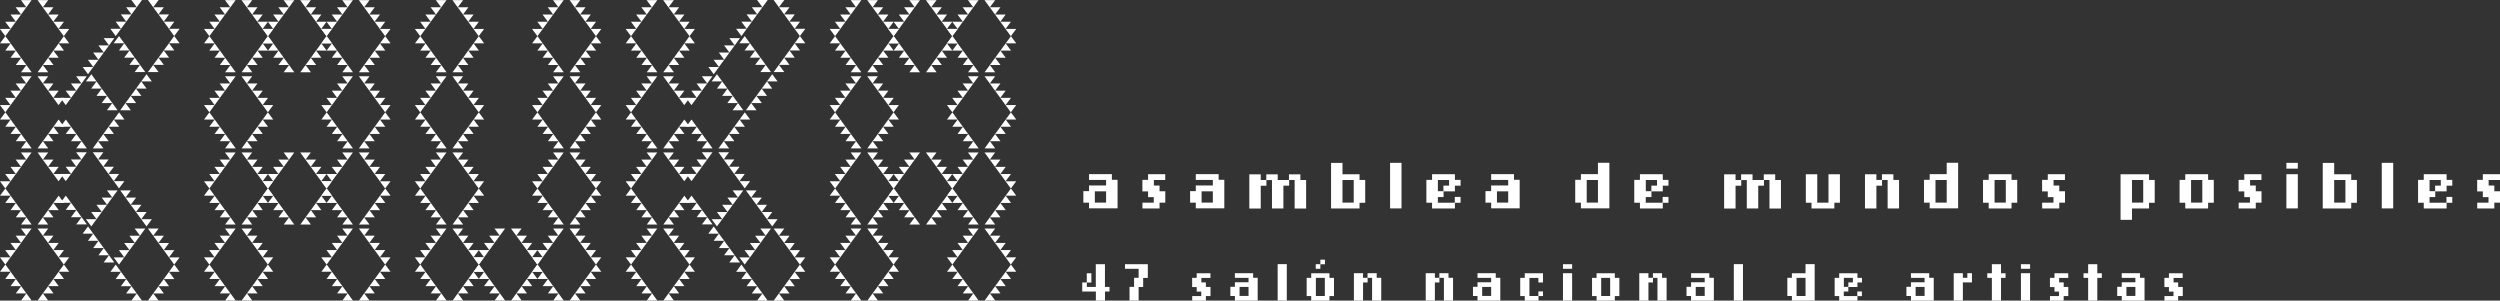 <?xml version="1.0" encoding="UTF-8"?>
<svg id="Layer_2" data-name="Layer 2" xmlns="http://www.w3.org/2000/svg" viewBox="0 0 418.05 50.27">
  <rect x="0" y="0" width="418.05" height="50.27" fill="#333333" stroke="none"/>
  <defs>
    <style>
      .cls-1 {
        fill: #fff;
      }
    </style>
  </defs>
  <g id="Contenido">
    <g>
      <g>
        <g>
          <path class="cls-1" d="M35.01,6.04l.88,1.21h-1.77l.9-1.21ZM34.12,4.84h1.77l-.88,1.21-.9-1.21ZM35.89,7.25l.88,1.21h-1.77l.9-1.21ZM35,3.63h1.77l-.88,1.21-.9-1.21ZM36.77,8.45l.88,1.21h-1.77l.9-1.21ZM35.87,2.43h1.77l-.88,1.21-.9-1.21ZM37.65,9.66l.88,1.21h-1.77l.9-1.21ZM36.75,1.22h1.77l-.88,1.21-.9-1.21ZM38.53,10.87l.88,1.21h-1.77l.9-1.21ZM37.63.02h1.77l-.88,1.21-.9-1.21ZM41.28,10.87l.9,1.21h-1.77l.88-1.21ZM40.4.02h1.77l-.9,1.21-.88-1.21ZM42.16,9.66l.9,1.21h-1.77l.88-1.21ZM41.28,1.22h1.77l-.9,1.21-.88-1.21ZM43.04,8.45l.9,1.21h-1.77l.88-1.21ZM42.16,2.43h1.77l-.9,1.21-.88-1.21ZM43.92,7.25l.9,1.21h-1.77l.88-1.21ZM43.04,3.63h1.77l-.9,1.21-.88-1.21ZM44.79,6.04l.9,1.21h-1.77l.88-1.21ZM43.92,4.84h1.77l-.9,1.21-.88-1.21Z"/>
          <path class="cls-1" d="M35.01,18.78l.88,1.21h-1.77l.9-1.21ZM34.12,17.57h1.77l-.88,1.21-.9-1.21ZM35.89,19.98l.88,1.21h-1.77l.9-1.21ZM35,16.37h1.77l-.88,1.21-.9-1.21ZM36.77,21.19l.88,1.21h-1.77l.9-1.21ZM35.87,15.16h1.77l-.88,1.21-.9-1.21ZM37.65,22.4l.88,1.21h-1.77l.9-1.21ZM36.75,13.96h1.77l-.88,1.21-.9-1.21ZM38.53,23.6l.88,1.21h-1.77l.9-1.21ZM37.63,12.75h1.77l-.88,1.21-.9-1.21ZM41.28,23.6l.9,1.21h-1.77l.88-1.21ZM40.4,12.75h1.77l-.9,1.21-.88-1.21ZM42.16,22.4l.9,1.21h-1.77l.88-1.21ZM41.28,13.96h1.77l-.9,1.21-.88-1.21ZM43.04,21.19l.9,1.21h-1.77l.88-1.21ZM42.16,15.16h1.77l-.9,1.21-.88-1.21ZM43.92,19.98l.9,1.21h-1.77l.88-1.21ZM43.04,16.37h1.77l-.9,1.21-.88-1.21ZM44.79,18.78l.9,1.21h-1.77l.88-1.21ZM43.92,17.57h1.77l-.9,1.21-.88-1.21Z"/>
          <path class="cls-1" d="M35.01,31.51l.88,1.21h-1.77l.9-1.21ZM34.12,30.31h1.77l-.88,1.21-.9-1.21ZM35.89,32.72l.88,1.21h-1.77l.9-1.21ZM35,29.1h1.77l-.88,1.21-.9-1.21ZM36.77,33.93l.88,1.21h-1.77l.9-1.21ZM35.87,27.9h1.77l-.88,1.21-.9-1.21ZM37.65,35.13l.88,1.21h-1.77l.9-1.21ZM36.75,26.69h1.77l-.88,1.21-.9-1.21ZM38.53,36.34l.88,1.21h-1.77l.9-1.21ZM37.63,25.49h1.77l-.88,1.21-.9-1.21ZM41.28,36.34l.9,1.21h-1.77l.88-1.21ZM40.4,25.49h1.77l-.9,1.21-.88-1.21ZM42.16,35.13l.9,1.21h-1.77l.88-1.21ZM41.28,26.69h1.77l-.9,1.21-.88-1.21ZM43.04,33.93l.9,1.21h-1.77l.88-1.21ZM42.16,27.9h1.77l-.9,1.21-.88-1.21ZM43.92,32.72l.9,1.21h-1.77l.88-1.21ZM43.04,29.1h1.77l-.9,1.21-.88-1.21ZM44.79,31.51l.9,1.21h-1.77l.88-1.21ZM43.92,30.31h1.77l-.9,1.21-.88-1.21Z"/>
          <path class="cls-1" d="M35.01,44.23l.88,1.21h-1.77l.9-1.21ZM34.12,43.03h1.77l-.88,1.21-.9-1.21ZM35.89,45.44l.88,1.21h-1.77l.9-1.21ZM35,41.82h1.77l-.88,1.21-.9-1.21ZM36.77,46.64l.88,1.21h-1.77l.9-1.21ZM35.87,40.62h1.77l-.88,1.21-.9-1.21ZM37.65,47.85l.88,1.21h-1.77l.9-1.21ZM36.75,39.41h1.77l-.88,1.21-.9-1.21ZM38.53,49.05l.88,1.21h-1.77l.9-1.21ZM37.63,38.21h1.77l-.88,1.21-.9-1.21ZM41.28,49.05l.9,1.21h-1.77l.88-1.21ZM40.4,38.21h1.77l-.9,1.21-.88-1.21ZM42.16,47.85l.9,1.21h-1.77l.88-1.21ZM41.28,39.41h1.77l-.9,1.21-.88-1.21ZM43.04,46.64l.9,1.21h-1.77l.88-1.21ZM42.16,40.62h1.77l-.9,1.21-.88-1.21ZM43.92,45.44l.9,1.21h-1.77l.88-1.21ZM43.04,41.82h1.77l-.9,1.21-.88-1.21ZM44.79,44.23l.9,1.21h-1.77l.88-1.21ZM43.92,43.03h1.77l-.9,1.21-.88-1.21Z"/>
          <path class="cls-1" d="M44.82,6.04l.88,1.21h-1.77l.9-1.21ZM43.92,4.84h1.77l-.88,1.21-.9-1.21ZM45.7,7.25l.88,1.21h-1.77l.9-1.21ZM44.8,3.63h1.77l-.88,1.21-.9-1.21ZM46.58,8.45l.88,1.21h-1.77l.9-1.21ZM45.68,2.43h1.77l-.88,1.21-.9-1.21ZM47.45,9.66l.88,1.21h-1.77l.9-1.21ZM46.56,1.22h1.77l-.88,1.21-.9-1.21ZM48.33,10.87l.88,1.21h-1.77l.9-1.21ZM47.44.02h1.77l-.88,1.21-.9-1.21ZM51.09,10.87l.9,1.21h-1.77l.88-1.21ZM50.21.02h1.77l-.9,1.21-.88-1.21ZM51.97,9.66l.9,1.21h-1.77l.88-1.21ZM51.09,1.22h1.77l-.9,1.21-.88-1.21ZM52.84,8.45l.9,1.21h-1.77l.88-1.21ZM51.97,2.43h1.77l-.9,1.21-.88-1.21ZM53.72,7.25l.9,1.21h-1.77l.88-1.21ZM52.84,3.63h1.77l-.9,1.21-.88-1.21ZM54.6,6.04l.9,1.21h-1.77l.88-1.21ZM53.72,4.84h1.77l-.9,1.21-.88-1.21Z"/>
          <path class="cls-1" d="M44.82,31.51l.88,1.21h-1.77l.9-1.21ZM43.92,30.31h1.77l-.88,1.21-.9-1.21ZM45.7,32.72l.88,1.21h-1.77l.9-1.21ZM44.8,29.1h1.77l-.88,1.21-.9-1.21ZM46.58,33.93l.88,1.21h-1.77l.9-1.21ZM45.68,27.9h1.77l-.88,1.21-.9-1.21ZM47.45,35.13l.88,1.21h-1.77l.9-1.21ZM46.56,26.69h1.77l-.88,1.21-.9-1.21ZM48.33,36.34l.88,1.21h-1.77l.9-1.21ZM47.44,25.49h1.77l-.88,1.21-.9-1.21ZM51.09,36.34l.9,1.21h-1.77l.88-1.21ZM50.21,25.49h1.77l-.9,1.21-.88-1.21ZM51.97,35.13l.9,1.21h-1.77l.88-1.21ZM51.09,26.69h1.77l-.9,1.21-.88-1.21ZM52.84,33.93l.9,1.21h-1.77l.88-1.21ZM51.97,27.9h1.77l-.9,1.21-.88-1.21ZM53.72,32.72l.9,1.21h-1.77l.88-1.21ZM52.84,29.1h1.77l-.9,1.21-.88-1.21ZM54.6,31.51l.9,1.21h-1.77l.88-1.21ZM53.72,30.31h1.77l-.9,1.21-.88-1.21Z"/>
          <path class="cls-1" d="M54.63,6.04l.88,1.21h-1.77l.9-1.21ZM53.73,4.84h1.77l-.88,1.21-.9-1.21ZM55.5,7.25l.88,1.21h-1.77l.9-1.21ZM54.61,3.63h1.77l-.88,1.21-.9-1.21ZM56.38,8.45l.88,1.21h-1.77l.9-1.21ZM55.49,2.43h1.77l-.88,1.21-.9-1.21ZM57.26,9.66l.88,1.21h-1.77l.9-1.21ZM56.37,1.22h1.77l-.88,1.21-.9-1.21ZM58.14,10.87l.88,1.21h-1.77l.9-1.21ZM57.24.02h1.77l-.88,1.21-.9-1.21ZM60.89,10.87l.9,1.21h-1.77l.88-1.21ZM60.02.02h1.77l-.9,1.21-.88-1.21ZM61.77,9.66l.9,1.21h-1.77l.88-1.21ZM60.89,1.22h1.77l-.9,1.21-.88-1.21ZM62.65,8.45l.9,1.21h-1.77l.88-1.21ZM61.77,2.43h1.77l-.9,1.21-.88-1.21ZM63.53,7.25l.9,1.21h-1.77l.88-1.21ZM62.65,3.63h1.77l-.9,1.21-.88-1.21ZM64.41,6.04l.9,1.21h-1.77l.88-1.21ZM63.53,4.84h1.77l-.9,1.21-.88-1.21Z"/>
          <path class="cls-1" d="M54.63,18.78l.88,1.21h-1.77l.9-1.21ZM53.73,17.57h1.77l-.88,1.21-.9-1.21ZM55.5,19.98l.88,1.21h-1.77l.9-1.21ZM54.61,16.37h1.77l-.88,1.21-.9-1.21ZM56.38,21.19l.88,1.21h-1.77l.9-1.21ZM55.49,15.16h1.77l-.88,1.21-.9-1.21ZM57.26,22.4l.88,1.21h-1.77l.9-1.21ZM56.37,13.96h1.77l-.88,1.21-.9-1.21ZM58.14,23.6l.88,1.21h-1.77l.9-1.21ZM57.24,12.75h1.77l-.88,1.21-.9-1.21ZM60.89,23.6l.9,1.21h-1.77l.88-1.21ZM60.02,12.75h1.77l-.9,1.21-.88-1.21ZM61.77,22.4l.9,1.21h-1.77l.88-1.21ZM60.89,13.96h1.77l-.9,1.21-.88-1.21ZM62.65,21.19l.9,1.21h-1.77l.88-1.21ZM61.77,15.16h1.77l-.9,1.21-.88-1.21ZM63.53,19.98l.9,1.21h-1.77l.88-1.21ZM62.65,16.37h1.77l-.9,1.21-.88-1.21ZM64.41,18.78l.9,1.21h-1.77l.88-1.21ZM63.53,17.57h1.77l-.9,1.21-.88-1.21Z"/>
          <path class="cls-1" d="M54.63,31.51l.88,1.21h-1.77l.9-1.21ZM53.73,30.31h1.77l-.88,1.21-.9-1.21ZM55.5,32.72l.88,1.21h-1.77l.9-1.21ZM54.61,29.1h1.77l-.88,1.21-.9-1.21ZM56.38,33.93l.88,1.21h-1.77l.9-1.21ZM55.49,27.9h1.77l-.88,1.21-.9-1.21ZM57.26,35.13l.88,1.21h-1.77l.9-1.21ZM56.37,26.69h1.77l-.88,1.21-.9-1.21ZM58.14,36.34l.88,1.21h-1.77l.9-1.21ZM57.24,25.49h1.77l-.88,1.21-.9-1.21ZM60.89,36.34l.9,1.21h-1.77l.88-1.21ZM60.02,25.49h1.77l-.9,1.21-.88-1.21ZM61.77,35.13l.9,1.21h-1.77l.88-1.21ZM60.89,26.69h1.77l-.9,1.21-.88-1.21ZM62.65,33.93l.9,1.21h-1.77l.88-1.21ZM61.77,27.9h1.77l-.9,1.21-.88-1.21ZM63.53,32.72l.9,1.21h-1.77l.88-1.21ZM62.65,29.1h1.77l-.9,1.21-.88-1.21ZM64.41,31.51l.9,1.21h-1.77l.88-1.21ZM63.53,30.31h1.77l-.9,1.21-.88-1.21Z"/>
          <path class="cls-1" d="M54.63,44.23l.88,1.21h-1.77l.9-1.21ZM53.73,43.03h1.77l-.88,1.21-.9-1.21ZM55.5,45.44l.88,1.21h-1.77l.9-1.21ZM54.61,41.82h1.77l-.88,1.21-.9-1.21ZM56.38,46.64l.88,1.21h-1.77l.9-1.21ZM55.49,40.62h1.77l-.88,1.21-.9-1.21ZM57.26,47.85l.88,1.21h-1.77l.9-1.21ZM56.37,39.41h1.77l-.88,1.21-.9-1.21ZM58.14,49.05l.88,1.21h-1.77l.9-1.21ZM57.24,38.21h1.77l-.88,1.21-.9-1.21ZM60.89,49.05l.9,1.21h-1.77l.88-1.21ZM60.02,38.21h1.77l-.9,1.21-.88-1.21ZM61.77,47.85l.9,1.21h-1.77l.88-1.21ZM60.89,39.41h1.77l-.9,1.21-.88-1.21ZM62.65,46.64l.9,1.21h-1.77l.88-1.21ZM61.77,40.62h1.77l-.9,1.21-.88-1.21ZM63.53,45.44l.9,1.21h-1.77l.88-1.21ZM62.65,41.82h1.77l-.9,1.21-.88-1.21ZM64.41,44.23l.9,1.21h-1.77l.88-1.21ZM63.53,43.03h1.77l-.9,1.21-.88-1.21Z"/>
        </g>
        <g>
          <path class="cls-1" d="M70.28,6.04l.88,1.21h-1.77l.9-1.21ZM69.38,4.84h1.77l-.88,1.21-.9-1.21ZM71.16,7.25l.88,1.21h-1.77l.9-1.21ZM70.26,3.63h1.77l-.88,1.21-.9-1.21ZM72.03,8.45l.88,1.21h-1.77l.9-1.21ZM71.14,2.43h1.77l-.88,1.21-.9-1.21ZM72.91,9.66l.88,1.21h-1.77l.9-1.21ZM72.02,1.22h1.77l-.88,1.21-.9-1.21ZM73.79,10.87l.88,1.21h-1.77l.9-1.21ZM72.89.02h1.77l-.88,1.21-.9-1.21ZM76.55,10.87l.9,1.21h-1.77l.88-1.21ZM75.67.02h1.77l-.9,1.21-.88-1.21ZM77.42,9.66l.9,1.21h-1.77l.88-1.21ZM76.55,1.22h1.77l-.9,1.21-.88-1.21ZM78.3,8.45l.9,1.21h-1.77l.88-1.21ZM77.42,2.43h1.77l-.9,1.21-.88-1.21ZM79.18,7.25l.9,1.21h-1.77l.88-1.21ZM78.3,3.63h1.77l-.9,1.21-.88-1.21ZM80.06,6.04l.9,1.21h-1.77l.88-1.21ZM79.18,4.84h1.77l-.9,1.21-.88-1.21Z"/>
          <path class="cls-1" d="M70.28,18.78l.88,1.21h-1.77l.9-1.21ZM69.38,17.57h1.77l-.88,1.21-.9-1.21ZM71.16,19.98l.88,1.21h-1.77l.9-1.21ZM70.26,16.37h1.77l-.88,1.21-.9-1.21ZM72.03,21.19l.88,1.21h-1.77l.9-1.21ZM71.14,15.16h1.77l-.88,1.21-.9-1.21ZM72.91,22.4l.88,1.21h-1.77l.9-1.21ZM72.02,13.96h1.77l-.88,1.21-.9-1.21ZM73.79,23.6l.88,1.21h-1.77l.9-1.21ZM72.89,12.75h1.77l-.88,1.21-.9-1.21ZM76.55,23.6l.9,1.21h-1.77l.88-1.21ZM75.67,12.75h1.77l-.9,1.21-.88-1.21ZM77.42,22.4l.9,1.21h-1.77l.88-1.21ZM76.55,13.96h1.77l-.9,1.21-.88-1.21ZM78.3,21.19l.9,1.21h-1.77l.88-1.21ZM77.42,15.16h1.77l-.9,1.21-.88-1.21ZM79.18,19.98l.9,1.21h-1.77l.88-1.21ZM78.3,16.37h1.77l-.9,1.21-.88-1.21ZM80.06,18.78l.9,1.21h-1.77l.88-1.21ZM79.18,17.57h1.77l-.9,1.21-.88-1.21Z"/>
          <path class="cls-1" d="M70.28,31.51l.88,1.21h-1.77l.9-1.21ZM69.38,30.31h1.77l-.88,1.21-.9-1.21ZM71.16,32.72l.88,1.21h-1.77l.9-1.21ZM70.26,29.1h1.77l-.88,1.21-.9-1.21ZM72.03,33.93l.88,1.21h-1.77l.9-1.21ZM71.14,27.9h1.77l-.88,1.21-.9-1.21ZM72.91,35.13l.88,1.21h-1.77l.9-1.21ZM72.02,26.69h1.77l-.88,1.21-.9-1.21ZM73.79,36.34l.88,1.21h-1.77l.9-1.21ZM72.89,25.49h1.77l-.88,1.21-.9-1.21ZM76.55,36.34l.9,1.21h-1.77l.88-1.21ZM75.67,25.49h1.77l-.9,1.21-.88-1.21ZM77.42,35.13l.9,1.21h-1.77l.88-1.21ZM76.55,26.69h1.77l-.9,1.21-.88-1.21ZM78.3,33.93l.9,1.21h-1.77l.88-1.21ZM77.42,27.9h1.77l-.9,1.21-.88-1.21ZM79.18,32.72l.9,1.21h-1.77l.88-1.21ZM78.3,29.1h1.77l-.9,1.21-.88-1.21ZM80.06,31.51l.9,1.21h-1.77l.88-1.21ZM79.18,30.31h1.77l-.9,1.21-.88-1.21Z"/>
          <path class="cls-1" d="M70.28,44.23l.88,1.21h-1.77l.9-1.21ZM69.38,43.03h1.77l-.88,1.21-.9-1.21ZM71.16,45.44l.88,1.21h-1.77l.9-1.21ZM70.26,41.82h1.77l-.88,1.21-.9-1.21ZM72.03,46.64l.88,1.21h-1.77l.9-1.21ZM71.14,40.62h1.77l-.88,1.21-.9-1.21ZM72.91,47.85l.88,1.21h-1.77l.9-1.21ZM72.02,39.41h1.77l-.88,1.21-.9-1.21ZM73.79,49.05l.88,1.21h-1.77l.9-1.21ZM72.89,38.21h1.77l-.88,1.21-.9-1.21ZM76.55,49.05l.9,1.21h-1.77l.88-1.21ZM75.67,38.21h1.77l-.9,1.21-.88-1.21ZM77.42,47.85l.9,1.21h-1.77l.88-1.21ZM76.55,39.41h1.77l-.9,1.21-.88-1.21ZM78.3,46.64l.9,1.21h-1.77l.88-1.21ZM77.42,40.62h1.77l-.9,1.21-.88-1.21ZM79.18,45.44l.9,1.21h-1.77l.88-1.21ZM78.3,41.82h1.77l-.9,1.21-.88-1.21ZM80.06,44.23l.9,1.21h-1.77l.88-1.21ZM79.18,43.03h1.77l-.9,1.21-.88-1.21Z"/>
          <path class="cls-1" d="M80.08,44.23l.88,1.21h-1.77l.9-1.21ZM79.18,43.03h1.77l-.88,1.21-.9-1.21ZM80.95,45.44l.88,1.21h-1.77l.9-1.21ZM80.06,41.82h1.77l-.88,1.21-.9-1.21ZM81.83,46.64l.88,1.21h-1.77l.9-1.21ZM80.94,40.62h1.77l-.88,1.21-.9-1.21ZM82.71,47.85l.88,1.21h-1.77l.9-1.21ZM81.81,39.41h1.77l-.88,1.21-.9-1.21ZM83.59,49.05l.88,1.21h-1.77l.9-1.21ZM82.69,38.21h1.77l-.88,1.21-.9-1.21ZM86.34,49.05l.9,1.21h-1.77l.88-1.21ZM85.46,38.21h1.77l-.9,1.21-.88-1.21ZM87.22,47.85l.9,1.21h-1.77l.88-1.21ZM86.34,39.41h1.77l-.9,1.21-.88-1.21ZM88.1,46.64l.9,1.21h-1.77l.88-1.21ZM87.22,40.62h1.77l-.9,1.21-.88-1.21ZM88.98,45.44l.9,1.21h-1.77l.88-1.21ZM88.1,41.82h1.77l-.9,1.21-.88-1.21ZM89.86,44.23l.9,1.21h-1.77l.88-1.21ZM88.98,43.03h1.77l-.9,1.21-.88-1.21Z"/>
          <path class="cls-1" d="M89.87,6.04l.88,1.21h-1.77l.9-1.21ZM88.98,4.84h1.77l-.88,1.21-.9-1.21ZM90.75,7.25l.88,1.21h-1.77l.9-1.21ZM89.86,3.63h1.77l-.88,1.21-.9-1.21ZM91.63,8.45l.88,1.21h-1.77l.9-1.21ZM90.73,2.43h1.77l-.88,1.21-.9-1.21ZM92.51,9.66l.88,1.21h-1.77l.9-1.21ZM91.61,1.22h1.77l-.88,1.21-.9-1.21ZM93.39,10.87l.88,1.21h-1.77l.9-1.21ZM92.49.02h1.77l-.88,1.21-.9-1.21ZM96.14,10.87l.9,1.21h-1.77l.88-1.21ZM95.26.02h1.77l-.9,1.21-.88-1.21ZM97.02,9.66l.9,1.21h-1.77l.88-1.21ZM96.14,1.22h1.77l-.9,1.21-.88-1.21ZM97.9,8.45l.9,1.21h-1.77l.88-1.21ZM97.02,2.43h1.77l-.9,1.21-.88-1.21ZM98.78,7.25l.9,1.21h-1.77l.88-1.21ZM97.9,3.63h1.77l-.9,1.21-.88-1.21ZM99.65,6.04l.9,1.21h-1.77l.88-1.21ZM98.78,4.84h1.77l-.9,1.21-.88-1.21Z"/>
          <path class="cls-1" d="M89.87,18.78l.88,1.21h-1.77l.9-1.21ZM88.98,17.57h1.77l-.88,1.21-.9-1.21ZM90.75,19.98l.88,1.21h-1.77l.9-1.21ZM89.86,16.37h1.77l-.88,1.21-.9-1.21ZM91.63,21.19l.88,1.21h-1.77l.9-1.21ZM90.73,15.16h1.77l-.88,1.21-.9-1.21ZM92.51,22.4l.88,1.21h-1.77l.9-1.21ZM91.61,13.96h1.77l-.88,1.21-.9-1.21ZM93.39,23.6l.88,1.21h-1.77l.9-1.21ZM92.49,12.75h1.77l-.88,1.21-.9-1.21ZM96.14,23.6l.9,1.21h-1.77l.88-1.21ZM95.26,12.75h1.77l-.9,1.21-.88-1.21ZM97.02,22.4l.9,1.21h-1.77l.88-1.21ZM96.14,13.96h1.77l-.9,1.21-.88-1.21ZM97.9,21.19l.9,1.21h-1.77l.88-1.21ZM97.02,15.16h1.77l-.9,1.21-.88-1.21ZM98.78,19.98l.9,1.21h-1.77l.88-1.21ZM97.9,16.37h1.77l-.9,1.21-.88-1.21ZM99.65,18.78l.9,1.21h-1.77l.88-1.21ZM98.78,17.57h1.77l-.9,1.21-.88-1.21Z"/>
          <path class="cls-1" d="M89.87,31.51l.88,1.21h-1.77l.9-1.21ZM88.98,30.31h1.77l-.88,1.21-.9-1.21ZM90.75,32.72l.88,1.21h-1.77l.9-1.21ZM89.86,29.1h1.77l-.88,1.21-.9-1.21ZM91.63,33.93l.88,1.21h-1.77l.9-1.21ZM90.73,27.9h1.77l-.88,1.21-.9-1.21ZM92.51,35.13l.88,1.21h-1.77l.9-1.21ZM91.61,26.69h1.77l-.88,1.21-.9-1.21ZM93.39,36.34l.88,1.21h-1.77l.9-1.21ZM92.49,25.49h1.77l-.88,1.21-.9-1.21ZM96.14,36.34l.9,1.21h-1.77l.88-1.21ZM95.26,25.49h1.77l-.9,1.21-.88-1.21ZM97.02,35.13l.9,1.21h-1.77l.88-1.21ZM96.14,26.69h1.77l-.9,1.21-.88-1.21ZM97.9,33.93l.9,1.21h-1.77l.88-1.21ZM97.02,27.9h1.77l-.9,1.21-.88-1.21ZM98.78,32.72l.9,1.21h-1.77l.88-1.21ZM97.9,29.1h1.77l-.9,1.21-.88-1.21ZM99.65,31.51l.9,1.21h-1.77l.88-1.21ZM98.78,30.31h1.77l-.9,1.21-.88-1.21Z"/>
          <path class="cls-1" d="M89.87,44.23l.88,1.21h-1.77l.9-1.21ZM88.98,43.03h1.77l-.88,1.21-.9-1.21ZM90.75,45.44l.88,1.21h-1.77l.9-1.21ZM89.86,41.82h1.77l-.88,1.21-.9-1.21ZM91.63,46.64l.88,1.21h-1.77l.9-1.21ZM90.73,40.62h1.77l-.88,1.21-.9-1.21ZM92.51,47.85l.88,1.21h-1.77l.9-1.21ZM91.61,39.41h1.77l-.88,1.21-.9-1.21ZM93.39,49.05l.88,1.21h-1.77l.9-1.21ZM92.49,38.21h1.77l-.88,1.21-.9-1.21ZM96.14,49.05l.9,1.21h-1.77l.88-1.21ZM95.26,38.21h1.77l-.9,1.21-.88-1.21ZM97.02,47.85l.9,1.21h-1.77l.88-1.21ZM96.14,39.41h1.77l-.9,1.21-.88-1.21ZM97.9,46.64l.9,1.21h-1.77l.88-1.21ZM97.02,40.62h1.77l-.9,1.21-.88-1.21ZM98.78,45.44l.9,1.21h-1.77l.88-1.21ZM97.9,41.82h1.77l-.9,1.21-.88-1.21ZM99.65,44.23l.9,1.21h-1.77l.88-1.21ZM98.78,43.03h1.77l-.9,1.21-.88-1.21Z"/>
        </g>
        <g>
          <path class="cls-1" d="M.9,6.04l.88,1.21H0l.9-1.21ZM0,4.84h1.77l-.88,1.21-.9-1.21ZM1.77,7.25l.88,1.21H.88l.9-1.21ZM.88,3.63h1.77l-.88,1.21-.9-1.21ZM2.65,8.45l.88,1.21h-1.77l.9-1.21ZM1.76,2.43h1.77l-.88,1.21-.9-1.21ZM3.53,9.66l.88,1.21h-1.77l.9-1.21ZM2.63,1.22h1.77l-.88,1.21-.9-1.21ZM4.41,10.87l.88,1.21h-1.77l.9-1.21ZM3.51.02h1.77l-.88,1.21L3.51.02ZM7.16,10.87l.9,1.21h-1.77l.88-1.21ZM6.29.02h1.77l-.9,1.21L6.29.02ZM8.04,9.66l.9,1.21h-1.77l.88-1.21ZM7.16,1.22h1.77l-.9,1.21-.88-1.21ZM8.92,8.45l.9,1.21h-1.77l.88-1.21ZM8.04,2.43h1.77l-.9,1.21-.88-1.21ZM9.8,7.25l.9,1.21h-1.77l.88-1.21ZM8.92,3.63h1.77l-.9,1.21-.88-1.21ZM10.68,6.04l.9,1.21h-1.77l.88-1.21ZM9.8,4.84h1.77l-.9,1.21-.88-1.21Z"/>
          <path class="cls-1" d="M.9,18.78l.88,1.21H0l.9-1.21ZM0,17.57h1.77l-.88,1.21-.9-1.21ZM1.77,19.98l.88,1.21H.88l.9-1.21ZM.88,16.37h1.77l-.88,1.21-.9-1.21ZM2.65,21.19l.88,1.21h-1.77l.9-1.21ZM1.76,15.16h1.77l-.88,1.21-.9-1.21ZM3.53,22.4l.88,1.21h-1.77l.9-1.21ZM2.63,13.96h1.77l-.88,1.21-.9-1.21ZM4.41,23.6l.88,1.21h-1.77l.9-1.21ZM3.51,12.75h1.77l-.88,1.21-.9-1.21ZM7.16,23.6l.9,1.21h-1.77l.88-1.21ZM6.29,12.75h1.77l-.9,1.21-.88-1.21ZM8.04,22.4l.9,1.21h-1.77l.88-1.21ZM7.16,13.96h1.77l-.9,1.21-.88-1.21ZM8.92,21.19l.9,1.21h-1.77l.88-1.21ZM8.04,15.16h1.77l-.9,1.21-.88-1.21ZM9.8,19.98l.9,1.21h-1.77l.88-1.21ZM8.92,16.37h1.77l-.9,1.21-.88-1.21Z"/>
          <path class="cls-1" d="M.9,31.51l.88,1.21H0l.9-1.21ZM0,30.31h1.77l-.88,1.21-.9-1.21ZM1.77,32.72l.88,1.21H.88l.9-1.21ZM.88,29.1h1.77l-.88,1.21-.9-1.21ZM2.65,33.93l.88,1.21h-1.77l.9-1.21ZM1.76,27.9h1.77l-.88,1.21-.9-1.21ZM3.53,35.13l.88,1.21h-1.77l.9-1.21ZM2.63,26.69h1.77l-.88,1.21-.9-1.21ZM4.41,36.34l.88,1.21h-1.77l.9-1.21ZM3.51,25.49h1.77l-.88,1.21-.9-1.21ZM7.16,36.34l.9,1.21h-1.77l.88-1.21ZM6.29,25.49h1.77l-.9,1.21-.88-1.21ZM8.04,35.13l.9,1.21h-1.77l.88-1.21ZM7.16,26.69h1.77l-.9,1.21-.88-1.21ZM8.92,33.93l.9,1.21h-1.77l.88-1.21ZM8.04,27.9h1.77l-.9,1.21-.88-1.21ZM9.8,32.72l.9,1.21h-1.77l.88-1.21ZM8.92,29.1h1.77l-.9,1.21-.88-1.21Z"/>
          <path class="cls-1" d="M.9,44.23l.88,1.21H0l.9-1.21ZM0,43.03h1.77l-.88,1.21-.9-1.21ZM1.77,45.44l.88,1.21H.88l.9-1.21ZM.88,41.82h1.77l-.88,1.21-.9-1.21ZM2.65,46.64l.88,1.21h-1.77l.9-1.21ZM1.76,40.62h1.77l-.88,1.21-.9-1.21ZM3.53,47.85l.88,1.21h-1.77l.9-1.21ZM2.63,39.41h1.77l-.88,1.21-.9-1.21ZM4.41,49.05l.88,1.21h-1.77l.9-1.21ZM3.51,38.21h1.77l-.88,1.21-.9-1.21ZM7.16,49.05l.9,1.21h-1.77l.88-1.21ZM6.29,38.21h1.77l-.9,1.21-.88-1.21ZM8.04,47.85l.9,1.21h-1.77l.88-1.21ZM7.16,39.41h1.77l-.9,1.21-.88-1.21ZM8.92,46.64l.9,1.21h-1.77l.88-1.21ZM8.04,40.62h1.77l-.9,1.21-.88-1.21ZM9.8,45.44l.9,1.21h-1.77l.88-1.21ZM8.92,41.82h1.77l-.9,1.21-.88-1.21ZM10.68,44.23l.9,1.21h-1.77l.88-1.21ZM9.8,43.03h1.77l-.9,1.21-.88-1.21Z"/>
          <g>
            <path class="cls-1" d="M11,19.98l.88,1.21h-1.77l.9-1.21ZM10.11,16.37h1.77l-.88,1.21-.9-1.21ZM11.88,21.19l.88,1.21h-1.77l.9-1.21ZM10.99,15.16h1.77l-.88,1.21-.9-1.21ZM12.76,22.4l.88,1.21h-1.77l.9-1.21ZM11.87,13.96h1.77l-.88,1.21-.9-1.21ZM13.64,23.6l.88,1.21h-1.77l.9-1.21ZM12.74,12.75h1.77l-.88,1.21-.9-1.21ZM16.39,23.6l.9,1.21h-1.77l.88-1.21ZM17.27,22.4l.9,1.21h-1.77l.88-1.21ZM18.15,21.19l.9,1.21h-1.77l.88-1.21ZM19.03,19.98l.9,1.21h-1.77l.88-1.21ZM19.91,18.78l.9,1.21h-1.77l.88-1.21Z"/>
            <g>
              <polygon class="cls-1" points="13.82 11.2 15.59 11.2 14.72 12.41 13.82 11.2"/>
              <polygon class="cls-1" points="14.7 10 16.47 10 15.59 11.2 14.7 10"/>
              <polygon class="cls-1" points="15.58 8.79 17.35 8.79 16.47 10 15.58 8.79"/>
              <polygon class="cls-1" points="16.46 7.59 18.23 7.59 17.35 8.79 16.46 7.59"/>
              <g>
                <polygon class="cls-1" points="15.27 12.41 16.14 13.61 14.37 13.61 15.27 12.41"/>
                <polygon class="cls-1" points="16.14 13.61 17.02 14.82 15.25 14.82 16.14 13.61"/>
                <polygon class="cls-1" points="17.02 14.82 17.9 16.03 16.13 16.03 17.02 14.82"/>
                <polygon class="cls-1" points="17.9 16.03 18.78 17.23 17.01 17.23 17.9 16.03"/>
                <polygon class="cls-1" points="18.78 17.23 19.66 18.44 17.88 18.44 18.78 17.23"/>
              </g>
              <polygon class="cls-1" points="17.33 6.38 19.11 6.38 18.23 7.59 17.33 6.38"/>
              <polygon class="cls-1" points="20.98 17.23 21.88 18.44 20.11 18.44 20.98 17.23"/>
              <polygon class="cls-1" points="21.86 16.03 22.76 17.23 20.98 17.23 21.86 16.03"/>
              <polygon class="cls-1" points="22.74 14.82 23.64 16.03 21.86 16.03 22.74 14.82"/>
              <polygon class="cls-1" points="23.62 13.61 24.51 14.82 22.74 14.82 23.62 13.61"/>
              <polygon class="cls-1" points="24.5 12.41 25.39 13.61 23.62 13.61 24.5 12.41"/>
            </g>
            <g>
              <polygon class="cls-1" points="18.46 4.82 20.23 4.82 19.35 6.03 18.46 4.82"/>
              <polygon class="cls-1" points="19.34 3.62 21.11 3.62 20.23 4.82 19.34 3.62"/>
              <polygon class="cls-1" points="20.21 2.41 21.99 2.41 21.11 3.62 20.21 2.41"/>
              <polygon class="cls-1" points="21.09 1.21 22.87 1.21 21.99 2.41 21.09 1.21"/>
              <g>
                <polygon class="cls-1" points="19.9 6.03 20.78 7.23 19.01 7.23 19.9 6.03"/>
                <polygon class="cls-1" points="20.78 7.23 21.66 8.44 19.89 8.44 20.78 7.23"/>
                <polygon class="cls-1" points="21.66 8.44 22.54 9.64 20.76 9.64 21.66 8.44"/>
                <polygon class="cls-1" points="22.54 9.64 23.42 10.85 21.64 10.85 22.54 9.64"/>
                <polygon class="cls-1" points="23.42 10.85 24.29 12.05 22.52 12.05 23.42 10.85"/>
              </g>
              <polygon class="cls-1" points="21.97 0 23.74 0 22.87 1.21 21.97 0"/>
              <polygon class="cls-1" points="25.62 10.85 26.52 12.05 24.74 12.05 25.62 10.85"/>
              <polygon class="cls-1" points="24.74 0 26.52 0 25.62 1.21 24.74 0"/>
              <polygon class="cls-1" points="26.5 9.64 27.4 10.85 25.62 10.85 26.5 9.64"/>
              <polygon class="cls-1" points="25.62 1.21 27.4 1.21 26.5 2.41 25.62 1.21"/>
              <polygon class="cls-1" points="27.38 8.44 28.27 9.64 26.5 9.64 27.38 8.44"/>
              <polygon class="cls-1" points="26.5 2.41 28.27 2.41 27.38 3.62 26.5 2.41"/>
              <polygon class="cls-1" points="28.26 7.23 29.15 8.44 27.38 8.44 28.26 7.23"/>
              <polygon class="cls-1" points="27.38 3.62 29.15 3.62 28.26 4.82 27.38 3.62"/>
              <polygon class="cls-1" points="29.13 6.03 30.03 7.23 28.26 7.23 29.13 6.03"/>
              <polygon class="cls-1" points="28.26 4.82 30.03 4.82 29.13 6.03 28.26 4.82"/>
            </g>
          </g>
          <g>
            <path class="cls-1" d="M10.11,29.08h1.77l-.88,1.21-.9-1.21ZM11,32.7l.88,1.21h-1.77l.9-1.21ZM10.99,27.88h1.77l-.88,1.21-.9-1.21ZM11.88,33.9l.88,1.21h-1.77l.9-1.21ZM11.87,26.67h1.77l-.88,1.21-.9-1.21ZM12.76,35.11l.88,1.21h-1.77l.9-1.21ZM12.74,25.46h1.77l-.88,1.21-.9-1.21ZM13.64,36.31l.88,1.21h-1.77l.9-1.21ZM15.52,25.46h1.77l-.9,1.21-.88-1.21ZM16.39,26.67h1.77l-.9,1.21-.88-1.21ZM17.27,27.88h1.77l-.9,1.21-.88-1.21ZM18.15,29.08h1.77l-.9,1.21-.88-1.21ZM19.03,30.29h1.77l-.9,1.21-.88-1.21Z"/>
            <g>
              <polygon class="cls-1" points="14.72 37.86 15.59 39.07 13.82 39.07 14.72 37.86"/>
              <polygon class="cls-1" points="15.59 39.07 16.47 40.27 14.7 40.27 15.59 39.07"/>
              <polygon class="cls-1" points="16.47 40.27 17.35 41.48 15.58 41.48 16.47 40.27"/>
              <polygon class="cls-1" points="17.35 41.48 18.23 42.68 16.46 42.68 17.35 41.48"/>
              <g>
                <polygon class="cls-1" points="14.37 36.66 16.14 36.66 15.27 37.86 14.37 36.66"/>
                <polygon class="cls-1" points="15.25 35.45 17.02 35.45 16.14 36.66 15.25 35.45"/>
                <polygon class="cls-1" points="16.13 34.25 17.9 34.25 17.02 35.45 16.13 34.25"/>
                <polygon class="cls-1" points="17.01 33.04 18.78 33.04 17.9 34.25 17.01 33.04"/>
                <polygon class="cls-1" points="17.88 31.84 19.66 31.84 18.78 33.04 17.88 31.84"/>
              </g>
              <polygon class="cls-1" points="18.23 42.68 19.11 43.89 17.33 43.89 18.23 42.68"/>
              <polygon class="cls-1" points="20.11 31.84 21.88 31.84 20.98 33.04 20.11 31.84"/>
              <polygon class="cls-1" points="20.98 33.04 22.76 33.04 21.86 34.25 20.98 33.04"/>
              <polygon class="cls-1" points="21.86 34.25 23.64 34.25 22.74 35.45 21.86 34.25"/>
              <polygon class="cls-1" points="22.74 35.45 24.51 35.45 23.62 36.66 22.74 35.45"/>
              <polygon class="cls-1" points="23.62 36.66 25.39 36.66 24.5 37.86 23.62 36.66"/>
            </g>
            <g>
              <polygon class="cls-1" points="19.35 44.24 20.23 45.45 18.46 45.45 19.35 44.24"/>
              <polygon class="cls-1" points="20.23 45.45 21.11 46.66 19.34 46.66 20.23 45.45"/>
              <polygon class="cls-1" points="21.11 46.66 21.99 47.86 20.21 47.86 21.11 46.66"/>
              <polygon class="cls-1" points="21.99 47.86 22.87 49.07 21.09 49.07 21.99 47.86"/>
              <g>
                <polygon class="cls-1" points="19.01 43.04 20.78 43.04 19.9 44.24 19.01 43.04"/>
                <polygon class="cls-1" points="19.89 41.83 21.66 41.83 20.78 43.04 19.89 41.83"/>
                <polygon class="cls-1" points="20.76 40.63 22.54 40.63 21.66 41.83 20.76 40.63"/>
                <polygon class="cls-1" points="21.64 39.42 23.42 39.42 22.54 40.63 21.64 39.42"/>
                <polygon class="cls-1" points="22.52 38.22 24.29 38.22 23.42 39.42 22.52 38.22"/>
              </g>
              <polygon class="cls-1" points="22.87 49.07 23.74 50.27 21.97 50.27 22.87 49.07"/>
              <polygon class="cls-1" points="24.74 38.22 26.52 38.22 25.62 39.42 24.74 38.22"/>
              <polygon class="cls-1" points="25.62 49.07 26.52 50.27 24.74 50.27 25.62 49.07"/>
              <polygon class="cls-1" points="25.62 39.42 27.4 39.42 26.5 40.63 25.62 39.42"/>
              <polygon class="cls-1" points="26.5 47.86 27.4 49.07 25.62 49.07 26.5 47.86"/>
              <polygon class="cls-1" points="26.5 40.63 28.27 40.63 27.38 41.83 26.5 40.63"/>
              <polygon class="cls-1" points="27.38 46.66 28.27 47.86 26.5 47.86 27.38 46.66"/>
              <polygon class="cls-1" points="27.38 41.83 29.15 41.83 28.26 43.04 27.38 41.83"/>
              <polygon class="cls-1" points="28.26 45.45 29.15 46.66 27.38 46.66 28.26 45.45"/>
              <polygon class="cls-1" points="28.26 43.04 30.03 43.04 29.13 44.24 28.26 43.04"/>
              <polygon class="cls-1" points="29.13 44.24 30.03 45.45 28.26 45.45 29.13 44.24"/>
            </g>
          </g>
        </g>
        <g>
          <path class="cls-1" d="M139.64,6.04l.88,1.21h-1.77l.9-1.21ZM138.75,4.84h1.77l-.88,1.21-.9-1.21ZM140.52,7.25l.88,1.21h-1.77l.9-1.21ZM139.62,3.63h1.77l-.88,1.21-.9-1.21ZM141.4,8.45l.88,1.21h-1.77l.9-1.21ZM140.5,2.43h1.77l-.88,1.21-.9-1.21ZM142.28,9.66l.88,1.21h-1.77l.9-1.21ZM141.38,1.22h1.77l-.88,1.21-.9-1.21ZM143.15,10.87l.88,1.21h-1.77l.9-1.21ZM142.26.02h1.77l-.88,1.21-.9-1.21ZM145.91,10.87l.9,1.21h-1.77l.88-1.21ZM145.03.02h1.77l-.9,1.21-.88-1.21ZM146.79,9.66l.9,1.21h-1.77l.88-1.21ZM145.91,1.22h1.77l-.9,1.21-.88-1.21ZM147.67,8.45l.9,1.21h-1.77l.88-1.21ZM146.79,2.43h1.77l-.9,1.21-.88-1.21ZM148.54,7.25l.9,1.21h-1.77l.88-1.21ZM147.67,3.63h1.77l-.9,1.21-.88-1.21ZM149.42,6.04l.9,1.21h-1.77l.88-1.21ZM148.54,4.84h1.77l-.9,1.21-.88-1.21Z"/>
          <path class="cls-1" d="M139.64,18.78l.88,1.21h-1.77l.9-1.21ZM138.75,17.57h1.77l-.88,1.21-.9-1.21ZM140.52,19.98l.88,1.21h-1.77l.9-1.21ZM139.62,16.37h1.77l-.88,1.21-.9-1.21ZM141.4,21.19l.88,1.21h-1.77l.9-1.21ZM140.5,15.16h1.77l-.88,1.21-.9-1.21ZM142.28,22.4l.88,1.21h-1.77l.9-1.21ZM141.38,13.96h1.77l-.88,1.21-.9-1.21ZM143.15,23.6l.88,1.21h-1.77l.9-1.21ZM142.26,12.75h1.77l-.88,1.21-.9-1.21ZM145.91,23.6l.9,1.21h-1.77l.88-1.21ZM145.03,12.75h1.77l-.9,1.21-.88-1.21ZM146.79,22.4l.9,1.21h-1.77l.88-1.21ZM145.91,13.96h1.77l-.9,1.21-.88-1.21ZM147.67,21.19l.9,1.21h-1.77l.88-1.21ZM146.79,15.16h1.77l-.9,1.21-.88-1.21ZM148.54,19.98l.9,1.21h-1.77l.88-1.21ZM147.67,16.37h1.77l-.9,1.21-.88-1.21ZM149.42,18.78l.9,1.21h-1.77l.88-1.21ZM148.54,17.57h1.77l-.9,1.21-.88-1.21Z"/>
          <path class="cls-1" d="M139.64,31.51l.88,1.21h-1.77l.9-1.21ZM138.75,30.31h1.77l-.88,1.21-.9-1.21ZM140.52,32.72l.88,1.21h-1.77l.9-1.21ZM139.62,29.1h1.77l-.88,1.21-.9-1.21ZM141.4,33.93l.88,1.21h-1.77l.9-1.21ZM140.5,27.9h1.77l-.88,1.21-.9-1.21ZM142.28,35.13l.88,1.21h-1.77l.9-1.21ZM141.38,26.69h1.77l-.88,1.21-.9-1.21ZM143.15,36.34l.88,1.21h-1.77l.9-1.21ZM142.26,25.49h1.77l-.88,1.21-.9-1.21ZM145.91,36.34l.9,1.21h-1.77l.88-1.21ZM145.03,25.49h1.77l-.9,1.21-.88-1.21ZM146.79,35.13l.9,1.21h-1.77l.88-1.21ZM145.91,26.69h1.77l-.9,1.21-.88-1.21ZM147.67,33.93l.9,1.21h-1.77l.88-1.21ZM146.79,27.9h1.77l-.9,1.21-.88-1.21ZM148.54,32.72l.9,1.21h-1.77l.88-1.21ZM147.67,29.1h1.77l-.9,1.21-.88-1.21ZM149.42,31.51l.9,1.21h-1.77l.88-1.21ZM148.54,30.31h1.77l-.9,1.21-.88-1.21Z"/>
          <path class="cls-1" d="M139.64,44.23l.88,1.21h-1.77l.9-1.21ZM138.75,43.03h1.77l-.88,1.21-.9-1.21ZM140.52,45.44l.88,1.21h-1.77l.9-1.21ZM139.62,41.82h1.77l-.88,1.21-.9-1.21ZM141.4,46.64l.88,1.21h-1.77l.9-1.21ZM140.5,40.62h1.77l-.88,1.21-.9-1.21ZM142.28,47.85l.88,1.21h-1.77l.9-1.21ZM141.38,39.41h1.77l-.88,1.21-.9-1.21ZM143.15,49.05l.88,1.21h-1.77l.9-1.21ZM142.26,38.21h1.77l-.88,1.21-.9-1.21ZM145.91,49.05l.9,1.21h-1.77l.88-1.21ZM145.03,38.21h1.77l-.9,1.21-.88-1.21ZM146.79,47.85l.9,1.21h-1.77l.88-1.21ZM145.91,39.41h1.77l-.9,1.21-.88-1.21ZM147.67,46.64l.9,1.21h-1.77l.88-1.21ZM146.79,40.62h1.77l-.9,1.21-.88-1.21ZM148.54,45.44l.9,1.21h-1.77l.88-1.21ZM147.67,41.82h1.77l-.9,1.21-.88-1.21ZM149.42,44.23l.9,1.21h-1.77l.88-1.21ZM148.54,43.03h1.77l-.9,1.21-.88-1.21Z"/>
          <path class="cls-1" d="M149.45,6.04l.88,1.21h-1.77l.9-1.21ZM148.55,4.84h1.77l-.88,1.21-.9-1.21ZM150.33,7.25l.88,1.21h-1.77l.9-1.21ZM149.43,3.63h1.77l-.88,1.21-.9-1.21ZM151.2,8.45l.88,1.21h-1.77l.9-1.21ZM150.31,2.43h1.77l-.88,1.21-.9-1.21ZM152.08,9.66l.88,1.21h-1.77l.9-1.21ZM151.19,1.22h1.77l-.88,1.21-.9-1.21ZM152.96,10.87l.88,1.21h-1.77l.9-1.21ZM152.07.02h1.77l-.88,1.21-.9-1.21ZM155.72,10.87l.9,1.21h-1.77l.88-1.21ZM154.84.02h1.77l-.9,1.21-.88-1.21ZM156.59,9.66l.9,1.21h-1.77l.88-1.21ZM155.72,1.22h1.77l-.9,1.21-.88-1.21ZM157.47,8.45l.9,1.21h-1.77l.88-1.21ZM156.59,2.43h1.77l-.9,1.21-.88-1.21ZM158.35,7.25l.9,1.21h-1.77l.88-1.21ZM157.47,3.63h1.77l-.9,1.21-.88-1.21ZM159.23,6.04l.9,1.21h-1.77l.88-1.21ZM158.35,4.84h1.77l-.9,1.21-.88-1.21Z"/>
          <path class="cls-1" d="M149.45,31.51l.88,1.21h-1.77l.9-1.21ZM148.55,30.31h1.77l-.88,1.21-.9-1.21ZM150.33,32.72l.88,1.21h-1.77l.9-1.21ZM149.43,29.1h1.77l-.88,1.21-.9-1.21ZM151.2,33.93l.88,1.21h-1.77l.9-1.21ZM150.31,27.9h1.77l-.88,1.21-.9-1.21ZM152.08,35.13l.88,1.21h-1.77l.9-1.21ZM151.19,26.69h1.77l-.88,1.21-.9-1.21ZM152.96,36.34l.88,1.21h-1.77l.9-1.21ZM152.07,25.49h1.77l-.88,1.21-.9-1.21ZM155.72,36.34l.9,1.21h-1.77l.88-1.21ZM154.84,25.49h1.77l-.9,1.21-.88-1.21ZM156.59,35.13l.9,1.21h-1.77l.88-1.21ZM155.72,26.69h1.77l-.9,1.21-.88-1.21ZM157.47,33.93l.9,1.21h-1.77l.88-1.21ZM156.59,27.9h1.77l-.9,1.21-.88-1.21ZM158.35,32.72l.9,1.21h-1.77l.88-1.21ZM157.47,29.1h1.77l-.9,1.21-.88-1.21ZM159.23,31.51l.9,1.21h-1.77l.88-1.21ZM158.35,30.31h1.77l-.9,1.21-.88-1.21Z"/>
          <path class="cls-1" d="M159.25,6.04l.88,1.21h-1.77l.9-1.21ZM158.36,4.84h1.77l-.88,1.21-.9-1.21ZM160.13,7.25l.88,1.21h-1.77l.9-1.21ZM159.24,3.63h1.77l-.88,1.21-.9-1.21ZM161.01,8.45l.88,1.21h-1.77l.9-1.21ZM160.12,2.43h1.77l-.88,1.21-.9-1.21ZM161.89,9.66l.88,1.21h-1.77l.9-1.21ZM160.99,1.22h1.77l-.88,1.21-.9-1.21ZM162.77,10.87l.88,1.21h-1.77l.9-1.21ZM161.87.02h1.77l-.88,1.21-.9-1.21ZM165.52,10.87l.9,1.21h-1.77l.88-1.21ZM164.64.02h1.77l-.9,1.21-.88-1.21ZM166.4,9.66l.9,1.21h-1.77l.88-1.21ZM165.52,1.22h1.77l-.9,1.21-.88-1.21ZM167.28,8.45l.9,1.21h-1.77l.88-1.21ZM166.4,2.43h1.77l-.9,1.21-.88-1.21ZM168.16,7.25l.9,1.21h-1.77l.88-1.21ZM167.28,3.63h1.77l-.9,1.21-.88-1.21ZM169.04,6.04l.9,1.21h-1.77l.88-1.21ZM168.16,4.84h1.77l-.9,1.21-.88-1.21Z"/>
          <path class="cls-1" d="M159.25,18.78l.88,1.21h-1.77l.9-1.21ZM158.36,17.57h1.77l-.88,1.21-.9-1.21ZM160.13,19.98l.88,1.21h-1.77l.9-1.21ZM159.24,16.37h1.77l-.88,1.21-.9-1.21ZM161.01,21.19l.88,1.21h-1.77l.9-1.21ZM160.12,15.16h1.77l-.88,1.21-.9-1.21ZM161.89,22.4l.88,1.21h-1.77l.9-1.21ZM160.99,13.96h1.77l-.88,1.21-.9-1.21ZM162.77,23.6l.88,1.21h-1.77l.9-1.21ZM161.87,12.75h1.77l-.88,1.21-.9-1.21ZM165.52,23.6l.9,1.21h-1.77l.88-1.21ZM164.64,12.75h1.77l-.9,1.21-.88-1.21ZM166.4,22.4l.9,1.21h-1.77l.88-1.21ZM165.52,13.96h1.77l-.9,1.21-.88-1.21ZM167.28,21.19l.9,1.21h-1.77l.88-1.21ZM166.4,15.16h1.77l-.9,1.21-.88-1.21ZM168.16,19.98l.9,1.21h-1.77l.88-1.21ZM167.28,16.37h1.77l-.9,1.21-.88-1.21ZM169.04,18.78l.9,1.21h-1.77l.88-1.21ZM168.16,17.57h1.77l-.9,1.21-.88-1.21Z"/>
          <path class="cls-1" d="M159.25,31.51l.88,1.21h-1.77l.9-1.21ZM158.36,30.31h1.77l-.88,1.21-.9-1.21ZM160.13,32.72l.88,1.21h-1.77l.9-1.21ZM159.24,29.1h1.77l-.88,1.21-.9-1.21ZM161.01,33.93l.88,1.21h-1.77l.9-1.21ZM160.12,27.9h1.77l-.88,1.21-.9-1.21ZM161.89,35.13l.88,1.21h-1.77l.9-1.21ZM160.99,26.69h1.77l-.88,1.21-.9-1.21ZM162.77,36.34l.88,1.21h-1.77l.9-1.21ZM161.87,25.49h1.77l-.88,1.21-.9-1.21ZM165.52,36.34l.9,1.21h-1.77l.88-1.21ZM164.64,25.49h1.77l-.9,1.21-.88-1.21ZM166.4,35.13l.9,1.21h-1.77l.88-1.21ZM165.52,26.69h1.77l-.9,1.21-.88-1.21ZM167.28,33.93l.9,1.21h-1.77l.88-1.21ZM166.4,27.9h1.77l-.9,1.21-.88-1.21ZM168.16,32.72l.9,1.21h-1.77l.88-1.21ZM167.28,29.1h1.77l-.9,1.21-.88-1.21ZM169.04,31.51l.9,1.21h-1.77l.88-1.21ZM168.16,30.31h1.77l-.9,1.21-.88-1.21Z"/>
          <path class="cls-1" d="M159.25,44.23l.88,1.21h-1.77l.9-1.21ZM158.36,43.03h1.77l-.88,1.21-.9-1.21ZM160.13,45.44l.88,1.21h-1.77l.9-1.21ZM159.24,41.82h1.77l-.88,1.21-.9-1.21ZM161.01,46.64l.88,1.21h-1.77l.9-1.21ZM160.12,40.62h1.77l-.88,1.21-.9-1.21ZM161.89,47.85l.88,1.21h-1.77l.9-1.21ZM160.99,39.41h1.77l-.88,1.21-.9-1.21ZM162.77,49.05l.88,1.21h-1.77l.9-1.21ZM161.87,38.21h1.77l-.88,1.21-.9-1.21ZM165.52,49.05l.9,1.21h-1.77l.88-1.21ZM164.64,38.21h1.77l-.9,1.21-.88-1.21ZM166.4,47.85l.9,1.21h-1.77l.88-1.21ZM165.52,39.41h1.77l-.9,1.21-.88-1.21ZM167.28,46.64l.9,1.21h-1.77l.88-1.21ZM166.4,40.62h1.77l-.9,1.21-.88-1.21ZM168.16,45.44l.9,1.21h-1.77l.88-1.21ZM167.28,41.82h1.77l-.9,1.21-.88-1.21ZM169.04,44.23l.9,1.21h-1.77l.88-1.21ZM168.16,43.03h1.77l-.9,1.21-.88-1.21Z"/>
        </g>
        <g>
          <path class="cls-1" d="M105.52,6.04l.88,1.21h-1.77l.9-1.21ZM104.63,4.84h1.77l-.88,1.21-.9-1.21ZM106.4,7.25l.88,1.21h-1.77l.9-1.21ZM105.51,3.63h1.77l-.88,1.21-.9-1.21ZM107.28,8.45l.88,1.21h-1.77l.9-1.21ZM106.38,2.43h1.77l-.88,1.21-.9-1.21ZM108.16,9.66l.88,1.21h-1.77l.9-1.21ZM107.26,1.22h1.77l-.88,1.21-.9-1.21ZM109.04,10.87l.88,1.21h-1.77l.9-1.21ZM108.14.02h1.77l-.88,1.21-.9-1.21ZM111.79,10.87l.9,1.21h-1.77l.88-1.21ZM110.91.02h1.77l-.9,1.21-.88-1.21ZM112.67,9.66l.9,1.21h-1.77l.88-1.21ZM111.79,1.22h1.77l-.9,1.21-.88-1.21ZM113.55,8.45l.9,1.21h-1.77l.88-1.21ZM112.67,2.43h1.77l-.9,1.21-.88-1.21ZM114.43,7.25l.9,1.21h-1.77l.88-1.21ZM113.55,3.63h1.77l-.9,1.21-.88-1.21ZM115.3,6.04l.9,1.21h-1.77l.88-1.21ZM114.43,4.84h1.77l-.9,1.21-.88-1.21Z"/>
          <path class="cls-1" d="M105.52,18.78l.88,1.21h-1.77l.9-1.21ZM104.63,17.57h1.77l-.88,1.21-.9-1.21ZM106.4,19.98l.88,1.21h-1.77l.9-1.21ZM105.51,16.37h1.77l-.88,1.21-.9-1.21ZM107.28,21.19l.88,1.21h-1.77l.9-1.21ZM106.38,15.16h1.77l-.88,1.21-.9-1.21ZM108.16,22.4l.88,1.21h-1.77l.9-1.21ZM107.26,13.96h1.77l-.88,1.21-.9-1.21ZM109.04,23.6l.88,1.21h-1.77l.9-1.21ZM108.14,12.75h1.77l-.88,1.21-.9-1.21ZM111.79,23.6l.9,1.21h-1.77l.88-1.21ZM110.91,12.75h1.77l-.9,1.21-.88-1.21ZM112.67,22.4l.9,1.21h-1.77l.88-1.21ZM111.79,13.96h1.77l-.9,1.21-.88-1.21ZM113.55,21.19l.9,1.21h-1.77l.88-1.21ZM112.67,15.16h1.77l-.9,1.21-.88-1.21ZM114.43,19.98l.9,1.21h-1.77l.88-1.21ZM113.55,16.37h1.77l-.9,1.21-.88-1.21Z"/>
          <path class="cls-1" d="M105.52,31.51l.88,1.21h-1.77l.9-1.21ZM104.63,30.31h1.77l-.88,1.21-.9-1.21ZM106.4,32.72l.88,1.21h-1.77l.9-1.21ZM105.51,29.1h1.77l-.88,1.21-.9-1.21ZM107.28,33.93l.88,1.21h-1.77l.9-1.21ZM106.38,27.9h1.77l-.88,1.21-.9-1.21ZM108.16,35.13l.88,1.21h-1.77l.9-1.21ZM107.26,26.69h1.77l-.88,1.21-.9-1.21ZM109.04,36.34l.88,1.21h-1.77l.9-1.21ZM108.14,25.49h1.77l-.88,1.21-.9-1.21ZM111.79,36.34l.9,1.21h-1.77l.88-1.21ZM110.91,25.49h1.77l-.9,1.21-.88-1.21ZM112.67,35.13l.9,1.21h-1.77l.88-1.21ZM111.79,26.69h1.77l-.9,1.21-.88-1.21ZM113.55,33.93l.9,1.21h-1.77l.88-1.21ZM112.67,27.9h1.77l-.9,1.21-.88-1.21ZM114.43,32.72l.9,1.21h-1.77l.88-1.21ZM113.55,29.1h1.77l-.9,1.21-.88-1.21Z"/>
          <path class="cls-1" d="M105.52,44.23l.88,1.21h-1.77l.9-1.21ZM104.63,43.03h1.77l-.88,1.21-.9-1.21ZM106.4,45.44l.88,1.21h-1.77l.9-1.21ZM105.51,41.82h1.77l-.88,1.21-.9-1.21ZM107.28,46.64l.88,1.21h-1.77l.9-1.21ZM106.38,40.62h1.77l-.88,1.21-.9-1.21ZM108.16,47.85l.88,1.21h-1.77l.9-1.21ZM107.26,39.41h1.77l-.88,1.21-.9-1.21ZM109.04,49.05l.88,1.21h-1.77l.9-1.21ZM108.14,38.21h1.77l-.88,1.21-.9-1.21ZM111.79,49.05l.9,1.21h-1.77l.88-1.21ZM110.91,38.21h1.77l-.9,1.21-.88-1.21ZM112.67,47.85l.9,1.21h-1.77l.88-1.21ZM111.79,39.41h1.77l-.9,1.21-.88-1.21ZM113.55,46.64l.9,1.21h-1.77l.88-1.21ZM112.67,40.62h1.77l-.9,1.21-.88-1.21ZM114.43,45.44l.9,1.21h-1.77l.88-1.21ZM113.55,41.82h1.77l-.9,1.21-.88-1.21ZM115.3,44.23l.9,1.21h-1.77l.88-1.21ZM114.43,43.03h1.77l-.9,1.21-.88-1.21Z"/>
          <g>
            <path class="cls-1" d="M115.63,19.98l.88,1.21h-1.77l.9-1.21ZM114.74,16.37h1.77l-.88,1.21-.9-1.21ZM116.51,21.19l.88,1.21h-1.77l.9-1.21ZM115.62,15.16h1.77l-.88,1.21-.9-1.21ZM117.39,22.4l.88,1.21h-1.77l.9-1.21ZM116.49,13.96h1.77l-.88,1.21-.9-1.21ZM118.27,23.6l.88,1.21h-1.77l.9-1.21ZM117.37,12.75h1.77l-.88,1.21-.9-1.21ZM121.02,23.6l.9,1.21h-1.77l.88-1.21ZM121.9,22.4l.9,1.21h-1.77l.88-1.21ZM122.78,21.19l.9,1.21h-1.77l.88-1.21ZM123.66,19.98l.9,1.21h-1.77l.88-1.21ZM124.54,18.78l.9,1.21h-1.77l.88-1.21Z"/>
            <g>
              <polygon class="cls-1" points="118.45 11.2 120.22 11.2 119.35 12.41 118.45 11.2"/>
              <polygon class="cls-1" points="119.33 10 121.1 10 120.22 11.2 119.33 10"/>
              <polygon class="cls-1" points="120.21 8.79 121.98 8.79 121.1 10 120.21 8.79"/>
              <polygon class="cls-1" points="121.08 7.59 122.86 7.59 121.98 8.79 121.08 7.59"/>
              <g>
                <polygon class="cls-1" points="119.89 12.41 120.77 13.61 119 13.61 119.89 12.41"/>
                <polygon class="cls-1" points="120.77 13.61 121.65 14.82 119.88 14.82 120.77 13.61"/>
                <polygon class="cls-1" points="121.65 14.82 122.53 16.03 120.76 16.03 121.65 14.82"/>
                <polygon class="cls-1" points="122.53 16.03 123.41 17.23 121.63 17.23 122.53 16.03"/>
                <polygon class="cls-1" points="123.41 17.23 124.29 18.44 122.51 18.44 123.41 17.23"/>
              </g>
              <polygon class="cls-1" points="121.96 6.38 123.74 6.38 122.86 7.59 121.96 6.38"/>
              <polygon class="cls-1" points="125.61 17.23 126.51 18.44 124.73 18.44 125.61 17.23"/>
              <polygon class="cls-1" points="126.49 16.03 127.39 17.23 125.61 17.23 126.49 16.03"/>
              <polygon class="cls-1" points="127.37 14.82 128.26 16.03 126.49 16.03 127.37 14.82"/>
              <polygon class="cls-1" points="128.25 13.61 129.14 14.82 127.37 14.82 128.25 13.61"/>
              <polygon class="cls-1" points="129.13 12.41 130.02 13.61 128.25 13.61 129.13 12.41"/>
            </g>
            <g>
              <polygon class="cls-1" points="123.09 4.82 124.86 4.82 123.98 6.03 123.09 4.82"/>
              <polygon class="cls-1" points="123.97 3.62 125.74 3.62 124.86 4.82 123.97 3.62"/>
              <polygon class="cls-1" points="124.84 2.41 126.62 2.41 125.74 3.62 124.84 2.41"/>
              <polygon class="cls-1" points="125.72 1.21 127.5 1.21 126.62 2.41 125.72 1.21"/>
              <g>
                <polygon class="cls-1" points="124.53 6.03 125.41 7.23 123.64 7.23 124.53 6.03"/>
                <polygon class="cls-1" points="125.41 7.23 126.29 8.44 124.51 8.44 125.41 7.23"/>
                <polygon class="cls-1" points="126.29 8.44 127.17 9.64 125.39 9.64 126.29 8.44"/>
                <polygon class="cls-1" points="127.17 9.64 128.04 10.85 126.27 10.85 127.17 9.64"/>
                <polygon class="cls-1" points="128.04 10.85 128.92 12.05 127.15 12.05 128.04 10.85"/>
              </g>
              <polygon class="cls-1" points="126.6 0 128.37 0 127.5 1.21 126.6 0"/>
              <polygon class="cls-1" points="130.25 10.85 131.15 12.05 129.37 12.05 130.25 10.85"/>
              <polygon class="cls-1" points="129.37 0 131.15 0 130.25 1.21 129.37 0"/>
              <polygon class="cls-1" points="131.13 9.64 132.02 10.85 130.25 10.85 131.13 9.64"/>
              <polygon class="cls-1" points="130.25 1.21 132.02 1.21 131.13 2.41 130.25 1.21"/>
              <polygon class="cls-1" points="132.01 8.44 132.9 9.64 131.13 9.64 132.01 8.44"/>
              <polygon class="cls-1" points="131.13 2.41 132.9 2.41 132.01 3.62 131.13 2.41"/>
              <polygon class="cls-1" points="132.88 7.23 133.78 8.44 132.01 8.44 132.88 7.23"/>
              <polygon class="cls-1" points="132.01 3.62 133.78 3.62 132.88 4.82 132.01 3.62"/>
              <polygon class="cls-1" points="133.76 6.03 134.66 7.23 132.88 7.23 133.76 6.03"/>
              <polygon class="cls-1" points="132.88 4.82 134.66 4.82 133.76 6.03 132.88 4.82"/>
            </g>
          </g>
          <g>
            <path class="cls-1" d="M114.74,29.08h1.77l-.88,1.21-.9-1.21ZM115.63,32.7l.88,1.21h-1.77l.9-1.21ZM115.62,27.88h1.77l-.88,1.21-.9-1.21ZM116.51,33.9l.88,1.21h-1.77l.9-1.21ZM116.49,26.67h1.77l-.88,1.21-.9-1.21ZM117.39,35.11l.88,1.21h-1.77l.9-1.21ZM117.37,25.46h1.77l-.88,1.21-.9-1.21ZM118.27,36.31l.88,1.21h-1.77l.9-1.21ZM120.14,25.46h1.77l-.9,1.21-.88-1.21ZM121.02,26.67h1.77l-.9,1.21-.88-1.21ZM121.9,27.88h1.77l-.9,1.21-.88-1.21ZM122.78,29.08h1.77l-.9,1.21-.88-1.21ZM123.66,30.29h1.77l-.9,1.21-.88-1.21Z"/>
            <g>
              <polygon class="cls-1" points="119.35 37.86 120.22 39.07 118.45 39.07 119.35 37.86"/>
              <polygon class="cls-1" points="120.22 39.07 121.1 40.27 119.33 40.27 120.22 39.07"/>
              <polygon class="cls-1" points="121.1 40.27 121.98 41.48 120.21 41.48 121.1 40.27"/>
              <polygon class="cls-1" points="121.98 41.48 122.86 42.68 121.08 42.68 121.98 41.48"/>
              <g>
                <polygon class="cls-1" points="119 36.66 120.77 36.66 119.89 37.86 119 36.66"/>
                <polygon class="cls-1" points="119.88 35.45 121.65 35.45 120.77 36.66 119.88 35.45"/>
                <polygon class="cls-1" points="120.76 34.25 122.53 34.25 121.65 35.45 120.76 34.25"/>
                <polygon class="cls-1" points="121.63 33.04 123.41 33.04 122.53 34.25 121.63 33.04"/>
                <polygon class="cls-1" points="122.51 31.84 124.29 31.84 123.41 33.04 122.51 31.84"/>
              </g>
              <polygon class="cls-1" points="122.86 42.68 123.74 43.89 121.96 43.89 122.86 42.68"/>
              <polygon class="cls-1" points="124.73 31.84 126.51 31.84 125.61 33.04 124.73 31.84"/>
              <polygon class="cls-1" points="125.61 33.04 127.39 33.04 126.49 34.25 125.61 33.04"/>
              <polygon class="cls-1" points="126.49 34.25 128.26 34.25 127.37 35.45 126.49 34.25"/>
              <polygon class="cls-1" points="127.37 35.45 129.14 35.45 128.25 36.66 127.37 35.45"/>
              <polygon class="cls-1" points="128.25 36.66 130.02 36.66 129.13 37.86 128.25 36.66"/>
            </g>
            <g>
              <polygon class="cls-1" points="123.98 44.24 124.86 45.45 123.09 45.45 123.98 44.24"/>
              <polygon class="cls-1" points="124.86 45.45 125.74 46.66 123.97 46.66 124.86 45.45"/>
              <polygon class="cls-1" points="125.74 46.66 126.62 47.86 124.84 47.86 125.74 46.66"/>
              <polygon class="cls-1" points="126.62 47.86 127.5 49.07 125.72 49.07 126.62 47.86"/>
              <g>
                <polygon class="cls-1" points="123.64 43.04 125.41 43.04 124.53 44.24 123.64 43.04"/>
                <polygon class="cls-1" points="124.51 41.83 126.29 41.83 125.41 43.04 124.51 41.83"/>
                <polygon class="cls-1" points="125.39 40.63 127.17 40.63 126.29 41.83 125.39 40.63"/>
                <polygon class="cls-1" points="126.27 39.42 128.04 39.42 127.17 40.63 126.27 39.42"/>
                <polygon class="cls-1" points="127.15 38.22 128.92 38.22 128.04 39.42 127.15 38.22"/>
              </g>
              <polygon class="cls-1" points="127.5 49.07 128.37 50.27 126.6 50.27 127.5 49.07"/>
              <polygon class="cls-1" points="129.37 38.22 131.15 38.22 130.25 39.42 129.37 38.22"/>
              <polygon class="cls-1" points="130.25 49.07 131.15 50.27 129.37 50.27 130.25 49.07"/>
              <polygon class="cls-1" points="130.25 39.42 132.02 39.42 131.13 40.63 130.25 39.42"/>
              <polygon class="cls-1" points="131.13 47.86 132.02 49.07 130.25 49.07 131.13 47.86"/>
              <polygon class="cls-1" points="131.13 40.63 132.9 40.63 132.01 41.83 131.13 40.63"/>
              <polygon class="cls-1" points="132.01 46.66 132.9 47.86 131.13 47.86 132.01 46.66"/>
              <polygon class="cls-1" points="132.01 41.83 133.78 41.83 132.88 43.04 132.01 41.83"/>
              <polygon class="cls-1" points="132.88 45.45 133.78 46.66 132.01 46.66 132.88 45.45"/>
              <polygon class="cls-1" points="132.88 43.04 134.66 43.04 133.76 44.24 132.88 43.04"/>
              <polygon class="cls-1" points="133.76 44.24 134.66 45.45 132.88 45.45 133.76 44.24"/>
            </g>
          </g>
        </g>
      </g>
      <g>
        <g>
          <path class="cls-1" d="M182.11,34.85v-.96h-.95v-1.93h.95v-.95h2.85v-.92h-2.85v-.97h3.82v.95h.95v4.77h-4.76ZM184.96,31.99h-1.88v1.89h1.88v-1.89Z"/>
          <path class="cls-1" d="M193.9,33.9v.96h-2.86v-.97h1.89v-.93h-.95v-.95h-.95v-1.93h.95v-.95h2.87v.97h-1.9v.93h.95v.95h.96s0,1.91,0,1.91h-.96Z"/>
          <path class="cls-1" d="M199.96,34.85v-.96h-.95v-1.93h.95v-.95h2.85v-.92h-2.85v-.97h3.82v.95h.95v4.77h-4.76ZM202.81,31.99h-1.88v1.89h1.88v-1.89Z"/>
          <path class="cls-1" d="M216.49,34.85v-4.75h-.92v.95h-.96v3.81h-1.91v-4.75h-.93v.95h-.95v3.81h-1.91v-5.72h1.91v.95h.93v-.95h1.91v.95h1.88v-.95h1.91v.95h.96v4.77h-1.91Z"/>
          <path class="cls-1" d="M227.34,33.9v.96h-4.76v-7.62h1.91v1.9h2.85v.95h.95v3.82h-.95ZM226.37,30.1h-1.88v3.78h1.88v-3.78Z"/>
          <path class="cls-1" d="M232.45,34.85v-7.62h1.91v7.62h-1.91Z"/>
          <path class="cls-1" d="M243.29,33.9v.96h-3.82v-.96h-.95v-3.82h.95v-.95h3.82v.95h.95v.97h-.95v.95h-1.9v.95h-.95v.95h2.83v-.97h.97v.98h-.95ZM242.32,30.1h-1.88v1.87h.93v-.93h.95v-.93Z"/>
          <path class="cls-1" d="M249.35,34.85v-.96h-.95v-1.93h.95v-.95h2.85v-.92h-2.85v-.97h3.82v.95h.95v4.77h-4.76ZM252.2,31.99h-1.88v1.89h1.88v-1.89Z"/>
          <path class="cls-1" d="M264.36,34.85v-.96h-.95v-3.82h.95v-.95h2.85v-1.9h1.91v7.62h-4.76ZM267.21,30.1h-1.88v3.78h1.88v-3.78Z"/>
          <path class="cls-1" d="M278.05,33.9v.96h-3.82v-.96h-.95v-3.82h.95v-.95h3.82v.95h.95v.97h-.95v.95h-1.9v.95h-.95v.95h2.83v-.97h.97v.98h-.95ZM277.09,30.1h-1.88v1.87h.93v-.93h.95v-.93Z"/>
          <path class="cls-1" d="M295.89,34.85v-4.75h-.92v.95h-.96v3.81h-1.91v-4.75h-.93v.95h-.95v3.81h-1.91v-5.72h1.91v.95h.93v-.95h1.91v.95h1.88v-.95h1.91v.95h.96v4.77h-1.91Z"/>
          <path class="cls-1" d="M306.74,33.9v.96h-3.82v-.96h-.95v-4.76h1.91v4.75h1.88v-4.75h1.91v4.76h-.95Z"/>
          <path class="cls-1" d="M315.65,34.85v-4.75h-.93v.95h-.95v3.81h-1.91v-5.72h1.91v.95h.93v-.95h1.91v.95h.95v4.77h-1.91Z"/>
          <path class="cls-1" d="M322.68,34.85v-.96h-.95v-3.82h.95v-.95h2.85v-1.9h1.91v7.62h-4.76ZM325.53,30.1h-1.88v3.78h1.88v-3.78Z"/>
          <path class="cls-1" d="M336.37,33.9v.96h-3.82v-.96h-.95v-3.82h.95v-.95h3.82v.95h.95v3.82h-.95ZM335.41,30.1h-1.88v3.78h1.88v-3.78Z"/>
          <path class="cls-1" d="M344.35,33.9v.96h-2.86v-.97h1.89v-.93h-.95v-.95h-.95v-1.93h.95v-.95h2.87v.97h-1.9v.93h.95v.95h.96s0,1.91,0,1.91h-.96Z"/>
          <path class="cls-1" d="M359.36,33.9v.96h-2.85v1.9h-1.91v-7.62h4.76v.95h.95v3.82h-.95ZM358.39,30.1h-1.88v3.78h1.88v-3.78Z"/>
          <path class="cls-1" d="M369.24,33.9v.96h-3.82v-.96h-.95v-3.82h.95v-.95h3.82v.95h.95v3.82h-.95ZM368.27,30.1h-1.88v3.78h1.88v-3.78Z"/>
          <path class="cls-1" d="M377.21,33.9v.96h-2.86v-.97h1.89v-.93h-.95v-.95h-.95v-1.93h.95v-.95h2.87v.97h-1.9v.93h.95v.95h.96s0,1.91,0,1.91h-.96Z"/>
          <path class="cls-1" d="M382.33,28.2v-.97h1.91v.97h-1.91ZM382.33,34.85v-5.72h1.91v5.72h-1.91Z"/>
          <path class="cls-1" d="M393.17,33.9v.96h-4.76v-7.62h1.91v1.9h2.85v.95h.95v3.82h-.95ZM392.2,30.1h-1.88v3.78h1.88v-3.78Z"/>
          <path class="cls-1" d="M398.28,34.85v-7.62h1.91v7.62h-1.91Z"/>
          <path class="cls-1" d="M409.12,33.9v.96h-3.82v-.96h-.95v-3.82h.95v-.95h3.82v.95h.95v.97h-.95v.95h-1.9v.95h-.95v.95h2.83v-.97h.97v.98h-.95ZM408.15,30.1h-1.88v1.87h.93v-.93h.95v-.93Z"/>
          <path class="cls-1" d="M417.1,33.9v.96h-2.86v-.97h1.89v-.93h-.95v-.95h-.95v-1.93h.95v-.95h2.87v.97h-1.9v.93h.95v.95h.96s0,1.91,0,1.91h-.96Z"/>
        </g>
        <g>
          <path class="cls-1" d="M184.78,48.75v1.52h-1.53v-1.52h-2.28v-1.52h.76v-1.53h.77v1.54h-.76v.74h1.5v-3.8h1.53v3.8h.76v.77h-.76Z"/>
          <path class="cls-1" d="M191.16,46.47v1.52h-.76v2.28s-1.52,0-1.52,0v-2.3h.76v-1.52h.76v-1.5h-2.28v-.77h3.82v2.3h-.77Z"/>
          <path class="cls-1" d="M201.65,49.51v.77h-2.29v-.77h1.51v-.75h-.76v-.76h-.76v-1.54h.76v-.76h2.3v.77h-1.52v.75h.76v.76h.77s0,1.53,0,1.53h-.77Z"/>
          <path class="cls-1" d="M206.5,50.27v-.77h-.76v-1.54h.76v-.76h2.28v-.74h-2.28v-.77h3.05v.76h.76v3.82h-3.81ZM208.78,47.98h-1.5v1.51h1.5v-1.51Z"/>
          <path class="cls-1" d="M213.65,50.27v-6.1h1.53v6.1h-1.53Z"/>
          <path class="cls-1" d="M222.31,49.51v.77h-3.05v-.77h-.76v-3.05h.76v-.76h3.05v.76h.76v3.05h-.76ZM220.79,44.19v.76h-.77v-.77h.77v-.76h.77v.77h-.77ZM221.54,46.47h-1.5v3.03h1.5v-3.03Z"/>
          <path class="cls-1" d="M229.44,50.27v-3.8h-.75v.76h-.76v3.04h-1.53v-4.58h1.53v.76h.75v-.76h1.53v.76h.76v3.82h-1.53Z"/>
          <path class="cls-1" d="M241.45,50.27v-3.8h-.75v.76h-.76v3.04h-1.53v-4.58h1.53v.76h.75v-.76h1.53v.76h.76v3.82h-1.53Z"/>
          <path class="cls-1" d="M247.07,50.27v-.77h-.76v-1.54h.76v-.76h2.28v-.74h-2.28v-.77h3.05v.76h.76v3.82h-3.81ZM249.35,47.98h-1.5v1.51h1.5v-1.51Z"/>
          <path class="cls-1" d="M257.27,49.51v.77h-2.3v-.77h-.76v-3.05h.76v-.76h3.05v1.53h-.77v-.76h-1.5v3.03h1.5v-.77h.77v.78h-.76Z"/>
          <path class="cls-1" d="M261.36,44.95v-.77h1.53v.77h-1.53ZM261.36,50.27v-4.58h1.53v4.58h-1.53Z"/>
          <path class="cls-1" d="M270.03,49.51v.77h-3.05v-.77h-.76v-3.05h.76v-.76h3.05v.76h.76v3.05h-.76ZM269.25,46.47h-1.5v3.03h1.5v-3.03Z"/>
          <path class="cls-1" d="M277.16,50.27v-3.8h-.75v.76h-.76v3.04h-1.53v-4.58h1.53v.76h.75v-.76h1.53v.76h.76v3.82h-1.53Z"/>
          <path class="cls-1" d="M282.78,50.27v-.77h-.76v-1.54h.76v-.76h2.28v-.74h-2.28v-.77h3.05v.76h.76v3.82h-3.81ZM285.06,47.98h-1.5v1.51h1.5v-1.51Z"/>
          <path class="cls-1" d="M289.93,50.27v-6.1h1.53v6.1h-1.53Z"/>
          <path class="cls-1" d="M299.64,50.27v-.77h-.76v-3.05h.76v-.76h2.28v-1.52h1.53v6.1h-3.81ZM301.92,46.47h-1.5v3.03h1.5v-3.03Z"/>
          <path class="cls-1" d="M310.6,49.51v.77h-3.05v-.77h-.76v-3.05h.76v-.76h3.05v.76h.76v.77h-.76v.76h-1.52v.76h-.76v.76h2.26v-.77h.77v.78h-.76ZM309.83,46.47h-1.5v1.5h.75v-.75h.76v-.75Z"/>
          <path class="cls-1" d="M319.55,50.27v-.77h-.76v-1.54h.76v-.76h2.28v-.74h-2.28v-.77h3.05v.76h.76v3.82h-3.81ZM321.83,47.98h-1.5v1.51h1.5v-1.51Z"/>
          <path class="cls-1" d="M328.23,47.23v3.04h-1.53v-4.58h1.53v.76h.75v-.76h.77v1.53h-1.52Z"/>
          <path class="cls-1" d="M334.61,46.47v3.8h-1.53v-3.8h-.77v-.77h.77v-1.52h1.53v1.52h.76v.77h-.76Z"/>
          <path class="cls-1" d="M337.94,44.95v-.77h1.53v.77h-1.53ZM337.94,50.27v-4.58h1.53v4.58h-1.53Z"/>
          <path class="cls-1" d="M345.09,49.51v.77h-2.29v-.77h1.51v-.75h-.76v-.76h-.76v-1.54h.76v-.76h2.3v.77h-1.52v.75h.76v.76h.77s0,1.53,0,1.53h-.77Z"/>
          <path class="cls-1" d="M350.71,46.47v3.8h-1.53v-3.8h-.77v-.77h.77v-1.52h1.53v1.52h.76v.77h-.76Z"/>
          <path class="cls-1" d="M354.8,50.27v-.77h-.76v-1.54h.76v-.76h2.28v-.74h-2.28v-.77h3.05v.76h.76v3.82h-3.81ZM357.08,47.98h-1.5v1.51h1.5v-1.51Z"/>
          <path class="cls-1" d="M364.23,49.51v.77h-2.29v-.77h1.51v-.75h-.76v-.76h-.76v-1.54h.76v-.76h2.3v.77h-1.52v.75h.76v.76h.77s0,1.53,0,1.53h-.77Z"/>
        </g>
      </g>
    </g>
  </g>
</svg>